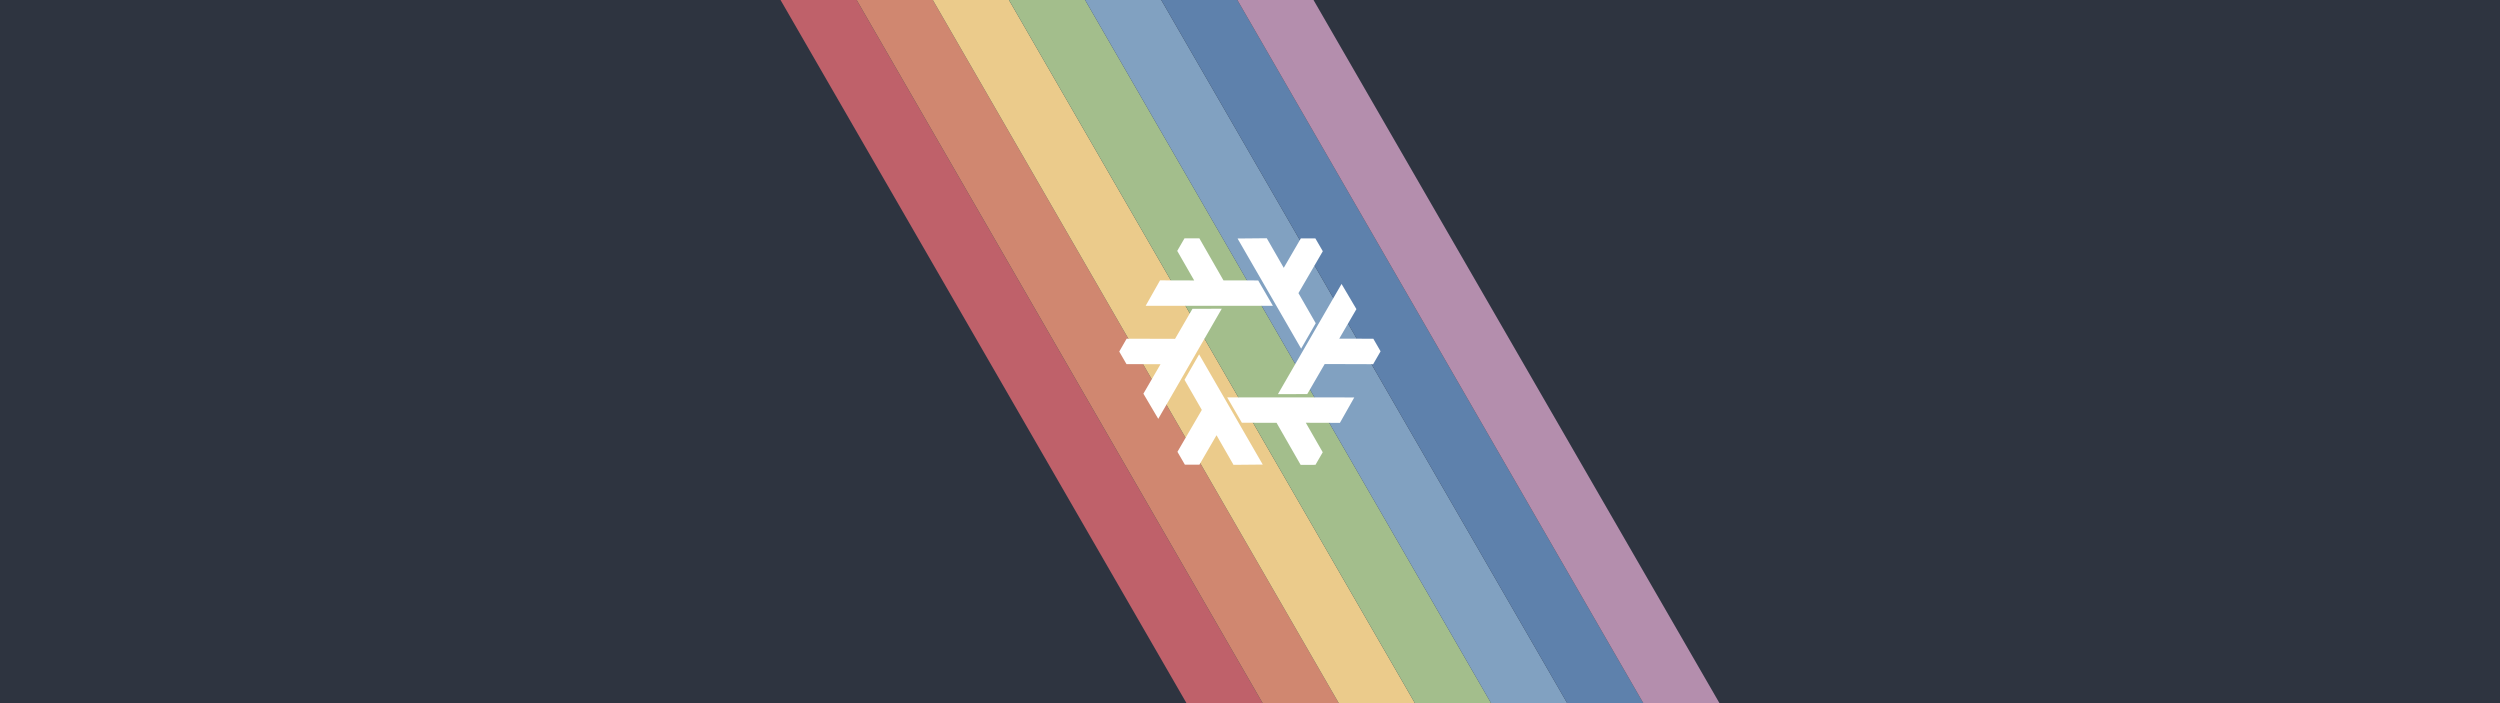 <?xml version="1.0" encoding="UTF-8" standalone="no"?>
<!-- Created with Inkscape (http://www.inkscape.org/) -->

<svg
   width="5120"
   height="1440"
   viewBox="0 0 1354.667 381"
   version="1.1"
   id="svg5"
   xml:space="preserve"
   inkscape:version="1.2.1 (9c6d41e410, 2022-07-14)"
   sodipodi:docname="nord-rainbow.svg"
   inkscape:export-filename="nord-rainbow-dark.png"
   inkscape:export-xdpi="192"
   inkscape:export-ydpi="192"
   xmlns:inkscape="http://www.inkscape.org/namespaces/inkscape"
   xmlns:sodipodi="http://sodipodi.sourceforge.net/DTD/sodipodi-0.dtd"
   xmlns:xlink="http://www.w3.org/1999/xlink"
   xmlns="http://www.w3.org/2000/svg"
   xmlns:svg="http://www.w3.org/2000/svg"><sodipodi:namedview
     id="namedview7"
     pagecolor="#505050"
     bordercolor="#eeeeee"
     borderopacity="1"
     inkscape:showpageshadow="0"
     inkscape:pageopacity="0"
     inkscape:pagecheckerboard="0"
     inkscape:deskcolor="#505050"
     inkscape:document-units="mm"
     showgrid="false"
     inkscape:zoom="0.64693624"
     inkscape:cx="2457.7383"
     inkscape:cy="676.26448"
     inkscape:window-width="5120"
     inkscape:window-height="1372"
     inkscape:window-x="0"
     inkscape:window-y="0"
     inkscape:window-maximized="1"
     inkscape:current-layer="layer1" /><defs
     id="defs2"><filter
       inkscape:label="Opacity"
       style="color-interpolation-filters:sRGB"
       id="filter107679"
       x="0"
       y="0"
       width="1"
       height="1"><feColorMatrix
         values="1 0 0 0 0 0 1 0 0 0 0 0 1 0 0 0 0 0 2 -1 "
         result="colormatrix"
         id="feColorMatrix107675" /><feComposite
         in2="colormatrix"
         operator="arithmetic"
         k2="0.501"
         result="composite"
         id="feComposite107677"
         k1="0"
         k3="0"
         k4="0" /></filter></defs><g
     inkscape:label="Layer 1"
     inkscape:groupmode="layer"
     id="layer1"><rect
       style="fill:#2e3440;stroke:none;stroke-width:0.529;stroke-linejoin:round;paint-order:markers fill stroke"
       id="rect184"
       width="1354.667"
       height="381"
       x="0"
       y="0" /><g
       id="g601"
       transform="rotate(-30,665.802,165.53)"><rect
         style="fill:#bf616a;stroke:none;stroke-width:0.893;stroke-linejoin:round;paint-order:markers fill stroke"
         id="rect448"
         width="35.73"
         height="893.251"
         x="538.248"
         y="-253.705" /><rect
         style="fill:#d08770;stroke:none;stroke-width:0.893;stroke-linejoin:round;paint-order:markers fill stroke"
         id="rect448-3"
         width="35.73"
         height="893.251"
         x="573.978"
         y="-253.705" /><rect
         style="fill:#ebcb8b;stroke:none;stroke-width:0.893;stroke-linejoin:round;paint-order:markers fill stroke"
         id="rect448-6"
         width="35.73"
         height="893.251"
         x="609.708"
         y="-253.705" /><rect
         style="fill:#a3be8c;stroke:none;stroke-width:0.893;stroke-linejoin:round;paint-order:markers fill stroke"
         id="rect448-7"
         width="35.73"
         height="893.251"
         x="645.438"
         y="-253.705" /><rect
         style="fill:#81a1c1;stroke:none;stroke-width:0.893;stroke-linejoin:round;paint-order:markers fill stroke"
         id="rect448-5"
         width="35.73"
         height="893.251"
         x="681.168"
         y="-253.705" /><rect
         style="fill:#5e81ac;stroke:none;stroke-width:0.893;stroke-linejoin:round;paint-order:markers fill stroke"
         id="rect448-35"
         width="35.73"
         height="893.251"
         x="716.898"
         y="-253.705" /><rect
         style="fill:#b48ead;stroke:none;stroke-width:0.893;stroke-linejoin:round;paint-order:markers fill stroke"
         id="rect448-62"
         width="35.73"
         height="893.251"
         x="752.628"
         y="-253.705" /></g><g
       style="display:none"
       transform="matrix(0.026,0,0,0.026,1082.287,-107.427)"
       inkscape:label="(pdf) background"
       id="layer1-9"><rect
         y="-2102.425"
         x="-1045.605"
         height="7145.461"
         width="7947.036"
         id="rect995"
         style="opacity:1;fill:#040404;fill-opacity:1;stroke-width:10.361" /></g><g
       id="g2341"
       transform="translate(-479.707,260.378)"><g
         id="g2331"><g
           transform="matrix(0.141,-0.244,0.244,0.141,1183.862,123.975)"
           id="g932"
           style="fill:#ffffff;fill-opacity:1;stroke-width:11.051"><path
             sodipodi:nodetypes="cccccccccc"
             inkscape:connector-curvature="0"
             id="path3336-6"
             d="m 449.719,-420.513 122.197,211.675 -56.157,0.527 -32.624,-56.869 -32.856,56.565 -27.902,-0.011 -14.291,-24.69 46.81,-80.49 -33.229,-57.826 z"
             style="opacity:1;fill:#ffffff;fill-opacity:1;fill-rule:evenodd;stroke:none;stroke-width:33.154;stroke-linecap:butt;stroke-linejoin:round;stroke-miterlimit:4;stroke-dasharray:none;stroke-opacity:1" /></g><path
           sodipodi:nodetypes="cccccccccc"
           inkscape:connector-curvature="0"
           id="path4260-0"
           d="m 1129.468,-68.364 34.476,59.72 -15.844,0.149 -9.204,-16.045 -9.27,15.959 -7.872,-0.003 -4.032,-6.966 13.207,-22.709 -9.375,-16.314 z"
           style="color:#000000;clip-rule:nonzero;display:inline;overflow:visible;visibility:visible;isolation:auto;mix-blend-mode:normal;color-interpolation:sRGB;color-interpolation-filters:linearRGB;solid-color:#000000;solid-opacity:1;fill:#ffffff;fill-opacity:1;fill-rule:evenodd;stroke:none;stroke-width:9.354;stroke-linecap:butt;stroke-linejoin:round;stroke-miterlimit:4;stroke-dasharray:none;stroke-dashoffset:0;stroke-opacity:1;color-rendering:auto;image-rendering:auto;shape-rendering:auto;text-rendering:auto;enable-background:accumulate" /><use
           x="0"
           y="0"
           xlink:href="#path3336-6"
           inkscape:transform-center-x="124.43045"
           inkscape:transform-center-y="151.59082"
           id="use3439-6"
           transform="matrix(0.141,0.244,-0.244,0.141,975.726,-143.524)"
           width="100%"
           height="100%"
           style="fill:#ffffff;fill-opacity:1;stroke-width:11.051" /><use
           x="0"
           y="0"
           xlink:href="#path3336-6"
           inkscape:transform-center-x="59.669705"
           inkscape:transform-center-y="-139.94592"
           id="use3449-5"
           transform="matrix(-0.282,0,0,-0.282,1311.572,-190.033)"
           width="100%"
           height="100%"
           style="fill:#ffffff;fill-opacity:1;stroke-width:11.051" /><use
           style="display:inline;fill:#ffffff;fill-opacity:1;stroke-width:11.051"
           x="0"
           y="0"
           xlink:href="#path4260-0"
           id="use4354-5"
           transform="rotate(120,1157.057,-69.971)"
           width="100%"
           height="100%" /><use
           style="display:inline;fill:#ffffff;fill-opacity:1;stroke-width:11.051"
           x="0"
           y="0"
           xlink:href="#path4260-0"
           id="use4362-2"
           transform="rotate(-120,1157.043,-69.91)"
           width="100%"
           height="100%" /></g></g></g></svg>

